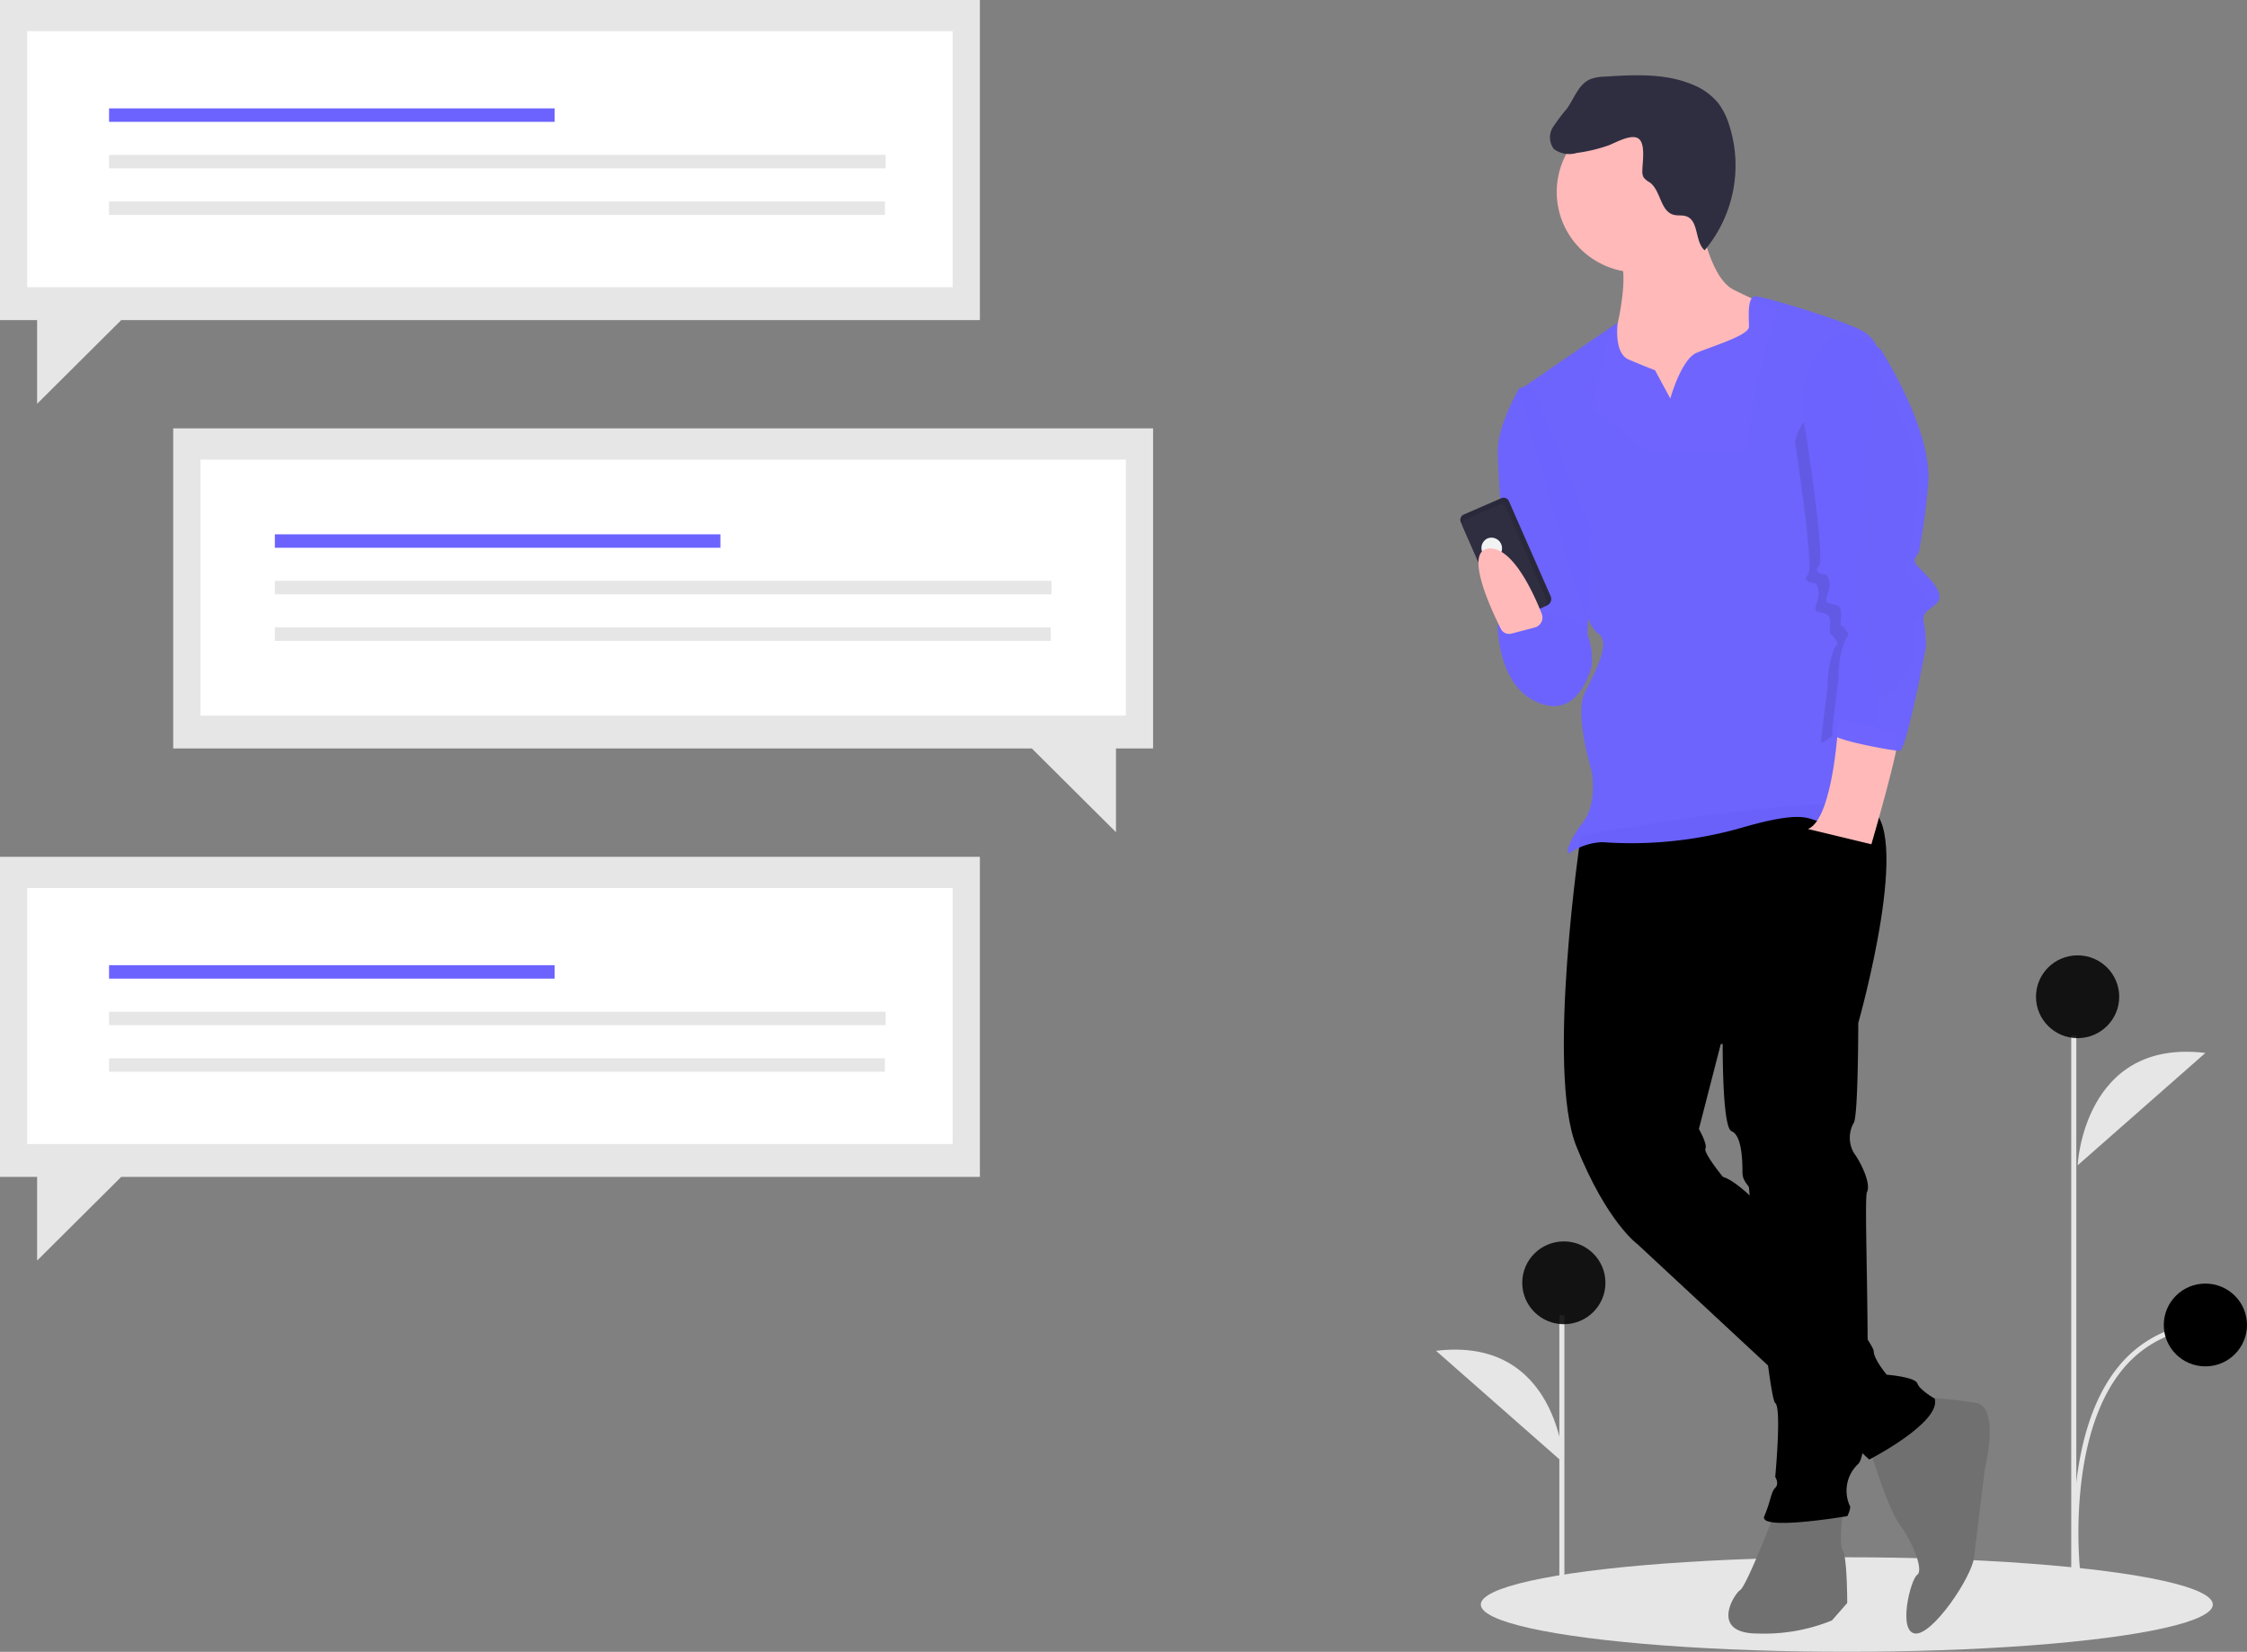 <svg xmlns="http://www.w3.org/2000/svg" width="206.166" height="151.555" viewBox="0 0 206.166 151.555"><rect x="0" y="0" width="206.166" height="151.555" fill="#808080" stroke="none"/><defs><style>.a{fill:#e6e6e6;}.b{fill:#707070;}.c{fill:#ffb9b9;}.d,.e{fill:#6c63ff;}.d{opacity:0.98;}.f{fill:#2f2e41;}.g{opacity:0.1;}.h{fill:#f2f2f2;}.i{fill:#fff;}.j{opacity:0.86;}</style></defs><ellipse class="a" cx="33.581" cy="4.336" rx="33.581" ry="4.336" transform="translate(135.868 142.882)"/><path class="b" d="M893.386,680.279s1.8,6.184,3.007,7.78,2.206,4.189,1.6,4.588-1.8,5.187-.2,5.386,5.213-5.187,5.413-6.982,1-8.179,1-8.179,1.4-5.586-.8-5.985-5.614-.6-5.614-.6Z" transform="translate(-722.084 -548.158)"/><path class="b" d="M843,721.989s-2.606,6.783-3.208,7.182-2.807,3.99,1.6,3.99a16.517,16.517,0,0,0,6.817-1.2l1.4-1.6s0-4.189-.4-4.788,0-3.591,0-3.591Z" transform="translate(-680.123 -583.284)"/><path d="M775.306,444.225s-3.208,21.545-.4,28.527,5.614,8.977,5.614,8.977l21.252,19.75s6.616-3.391,6.015-5.586c0,0-1.4-.8-1.6-1.4s-2.807-.8-2.807-.8-1.2-1.4-1.2-2.194-10.426-14.962-13.834-15.959c0,0-1.8-2.194-1.6-2.593s-.6-1.8-.6-1.8l2.005-7.78,12.631-1.995s5.213-18.353.8-19.75S775.306,444.225,775.306,444.225Z" transform="translate(-630.269 -367.563)"/><path d="M848.453,514.184l.4,3.192s0,8.379-.4,9.177a2.783,2.783,0,0,0,0,2.793c.6.8,1.6,2.793,1.2,3.591s.8,23.341-.8,24.936a3.346,3.346,0,0,0-.8,3.79c.2.2-.2,1-.2,1s-8.22,1.4-7.619,0,.6-2.194,1-2.594,0-1,0-1,.6-6.384,0-6.783-2.406-19.55-2.406-19.75-.6-.6-.6-1.4,0-3.391-1-3.79-.8-10.174-.8-10.174Z" transform="translate(-678.354 -423.557)"/><path class="c" d="M794.566,206.358s.8,5.985,3.208,7.182,4.01,1.8,4.01,1.8l-2,6.982-.8,5.985h-9.223l-5.012-3.99,1.6-6.583.8-1.2s1-4.389.2-5.785S794.566,206.358,794.566,206.358Z" transform="translate(-638.702 -186.95)"/><path class="d" d="M768.717,246.769l1.4,2.593s1-3.591,2.406-4.189,4.812-1.6,4.812-2.394-.2-2.793.6-2.793,8.621,2.394,9.824,3.192a3.146,3.146,0,0,1,1.4,1.6l-2.205,22.942s3.208,10.773,2.205,14.962-1.8,4.788-4.21,5.386-1-1.4-8.02.6a36.854,36.854,0,0,1-13.032,1.4,5.628,5.628,0,0,0-3.007,1c-.4.2-.2-1,1.2-2.793s.8-4.788.8-4.788-1.6-5.187-.6-7.182,2.406-4.588,1.2-5.386-2.807-6.783-2.807-6.783l-4.411-15.56,9.022-6.184s-.4,2.793,1,3.391S768.717,246.769,768.717,246.769Z" transform="translate(-616.864 -212.798)"/><path class="d" d="M750.872,276.2h-1.2s-2.005,3.391-2.005,5.785,1,15.959,1,15.959l5.814,5.985,1.4-4.588.4-10.174Z" transform="translate(-610.246 -240.634)"/><path class="e" d="M754.066,365.713s-6.616-1.8-6.416,1,1.2,6.184,4.411,6.982,4.211-3.591,4.211-3.591S756.672,366.112,754.066,365.713Z" transform="translate(-610.232 -309)"/><path class="c" d="M872.912,407.264s-.4,9.177-2.807,10.174l5.814,1.4s2.807-9.576,2.406-9.974S872.912,407.264,872.912,407.264Z" transform="translate(-704.217 -341.374)"/><path class="f" d="M.528,0,4.282.007a.53.53,0,0,1,.53.528l.018,9.522a.642.642,0,0,1-.645.642l-3.52-.006a.648.648,0,0,1-.647-.645L0,.526A.525.525,0,0,1,.528,0Z" transform="translate(133.821 47.42) rotate(-23.598)"/><path class="g" d="M.528,0,4.282.007a.53.53,0,0,1,.53.528l.018,9.522a.642.642,0,0,1-.645.642l-3.52-.006a.648.648,0,0,1-.647-.645L0,.526A.525.525,0,0,1,.528,0Z" transform="translate(133.821 47.42) rotate(-23.598)"/><path class="f" d="M.528,0,3.8.006a.53.53,0,0,1,.53.528L4.347,9.57a.642.642,0,0,1-.645.642L.664,10.207a.648.648,0,0,1-.647-.645L0,.526A.525.525,0,0,1,.528,0Z" transform="translate(134.016 47.865) rotate(-23.598)"/><path class="h" d="M.963,0a.973.973,0,0,1,0,1.945A.973.973,0,0,1,.963,0Z" transform="translate(135.598 49.787) rotate(-23.598)"/><path class="g" d="M870.446,266.024l1.3-1.9s4.812,7.381,4.411,12.368a55.649,55.649,0,0,1-.8,5.985c0,.8-1,.8,0,1.8s2.406,2.394,1.6,3.192-1.4.8-1.2,1.8a13.1,13.1,0,0,1,.2,2.194s-1.7,3.292-2.306,3.292-6.316,5.287-6.316,4.688.6-4.788.6-5.386a8.992,8.992,0,0,1,.6-3.192c.4-.6.4-.4,0-1s-.4,0-.4-.6.2-1.4-.4-1.6-1.2,0-.8-1,0-1.8-.2-1.8-1.2-.2-.6-.8-1.2-12.169-1.2-12.169S865.233,269.016,870.446,266.024Z" transform="translate(-700.246 -231.354)"/><path class="d" d="M871.655,253.782l3.408,1.6s4.812,7.381,4.411,12.368a55.643,55.643,0,0,1-.8,5.985c0,.8-1,.8,0,1.8s2.406,2.394,1.6,3.192-1.4.8-1.2,1.8a13.117,13.117,0,0,1,.2,2.194s-1.8,9.576-2.406,9.576-6.215-1-6.215-1.6.6-4.788.6-5.386a9,9,0,0,1,.6-3.192c.4-.6.4-.4,0-1s-.4,0-.4-.6.2-1.4-.4-1.6-1.2,0-.8-1,0-1.8-.2-1.8-1.2-.2-.6-.8-1.2-12.169-1.2-12.169S866.442,256.774,871.655,253.782Z" transform="translate(-702.558 -223.402)"/><path class="c" d="M743.087,347.8a.842.842,0,0,1-.966-.434c-.921-1.833-3.418-7.209-1.091-7.374,2.147-.153,4.059,4.013,4.84,5.98a.949.949,0,0,1-.646,1.269Z" transform="translate(-604.414 -289.665)"/><ellipse class="c" cx="7.418" cy="7.381" rx="7.418" ry="7.381" transform="translate(142.832 10.232)"/><path class="f" d="M773.606,158.779a14.671,14.671,0,0,1-2.852.67,2.378,2.378,0,0,1-2.1-.358,1.761,1.761,0,0,1-.079-2.022,19.366,19.366,0,0,1,1.307-1.728c.65-.934,1.033-2.172,2.072-2.642a3.827,3.827,0,0,1,1.348-.251c2.7-.171,5.5-.325,8,.7a5.888,5.888,0,0,1,2.414,1.709,6.374,6.374,0,0,1,.965,1.862,12.1,12.1,0,0,1-2.2,11.666c-.91-.816-.514-2.7-1.665-3.116-.377-.136-.8-.041-1.191-.149-1.216-.339-1.154-2.209-2.167-2.96a1.932,1.932,0,0,1-.576-.471,1.169,1.169,0,0,1-.112-.594c-.007-.7.323-2.479-.348-2.959S774.262,158.543,773.606,158.779Z" transform="translate(-626.081 -145.417)"/><path class="a" d="M735.058,668.118s-.545-11.67-11.725-10.314" transform="translate(-591.573 -533.865)"/><path class="a" d="M976.485,549.988s.545-11.67,11.725-10.314" transform="translate(-785.861 -443.065)"/><path class="a" d="M974.979,669.743c-.014-.123-1.342-12.361,4.035-18.838a10.962,10.962,0,0,1,7.9-3.979l.036.461a10.513,10.513,0,0,0-7.58,3.811c-5.251,6.324-3.946,18.371-3.932,18.492Z" transform="translate(-784.586 -525.589)"/><path class="a" d="M68.348,169.893h89.905V199.26h-3.405v7.68l-7.719-7.68H68.348Z" transform="translate(-52.456 -130.587)"/><rect class="i" width="84.91" height="23.493" transform="translate(18.39 42.166)"/><rect class="e" width="40.882" height="1.234" transform="translate(25.218 49.025)"/><rect class="a" width="71.254" height="1.234" transform="translate(25.218 53.295)"/><rect class="a" width="71.184" height="1.234" transform="translate(25.218 57.566)"/><path class="a" d="M89.905,339.785H0v29.367H3.406v7.68l7.719-7.68H89.905Z" transform="translate(0 -261.173)"/><rect class="i" width="84.91" height="23.493" transform="translate(2.497 81.472)"/><rect class="e" width="40.882" height="1.234" transform="translate(10.006 88.557)"/><rect class="a" width="71.254" height="1.234" transform="translate(10.006 92.828)"/><rect class="a" width="71.184" height="1.234" transform="translate(10.006 97.098)"/><path class="a" d="M89.905,0H0V29.367H3.406v7.681l7.719-7.681H89.905Z"/><rect class="i" width="84.91" height="23.493" transform="translate(2.497 2.86)"/><rect class="e" width="40.882" height="1.234" transform="translate(10.006 9.945)"/><rect class="a" width="71.254" height="1.234" transform="translate(10.006 14.215)"/><rect class="a" width="71.184" height="1.234" transform="translate(10.006 18.486)"/><rect class="a" width="0.465" height="25.45" transform="translate(143.072 120.671)"/><rect class="a" width="0.465" height="51.13" transform="translate(190.041 94.99)"/><ellipse class="j" cx="3.817" cy="3.798" rx="3.817" ry="3.798" transform="translate(139.668 113.901)"/><ellipse class="j" cx="3.817" cy="3.798" rx="3.817" ry="3.798" transform="translate(186.806 87.655)"/><ellipse cx="3.817" cy="3.798" rx="3.817" ry="3.798" transform="translate(198.531 117.77)"/></svg>